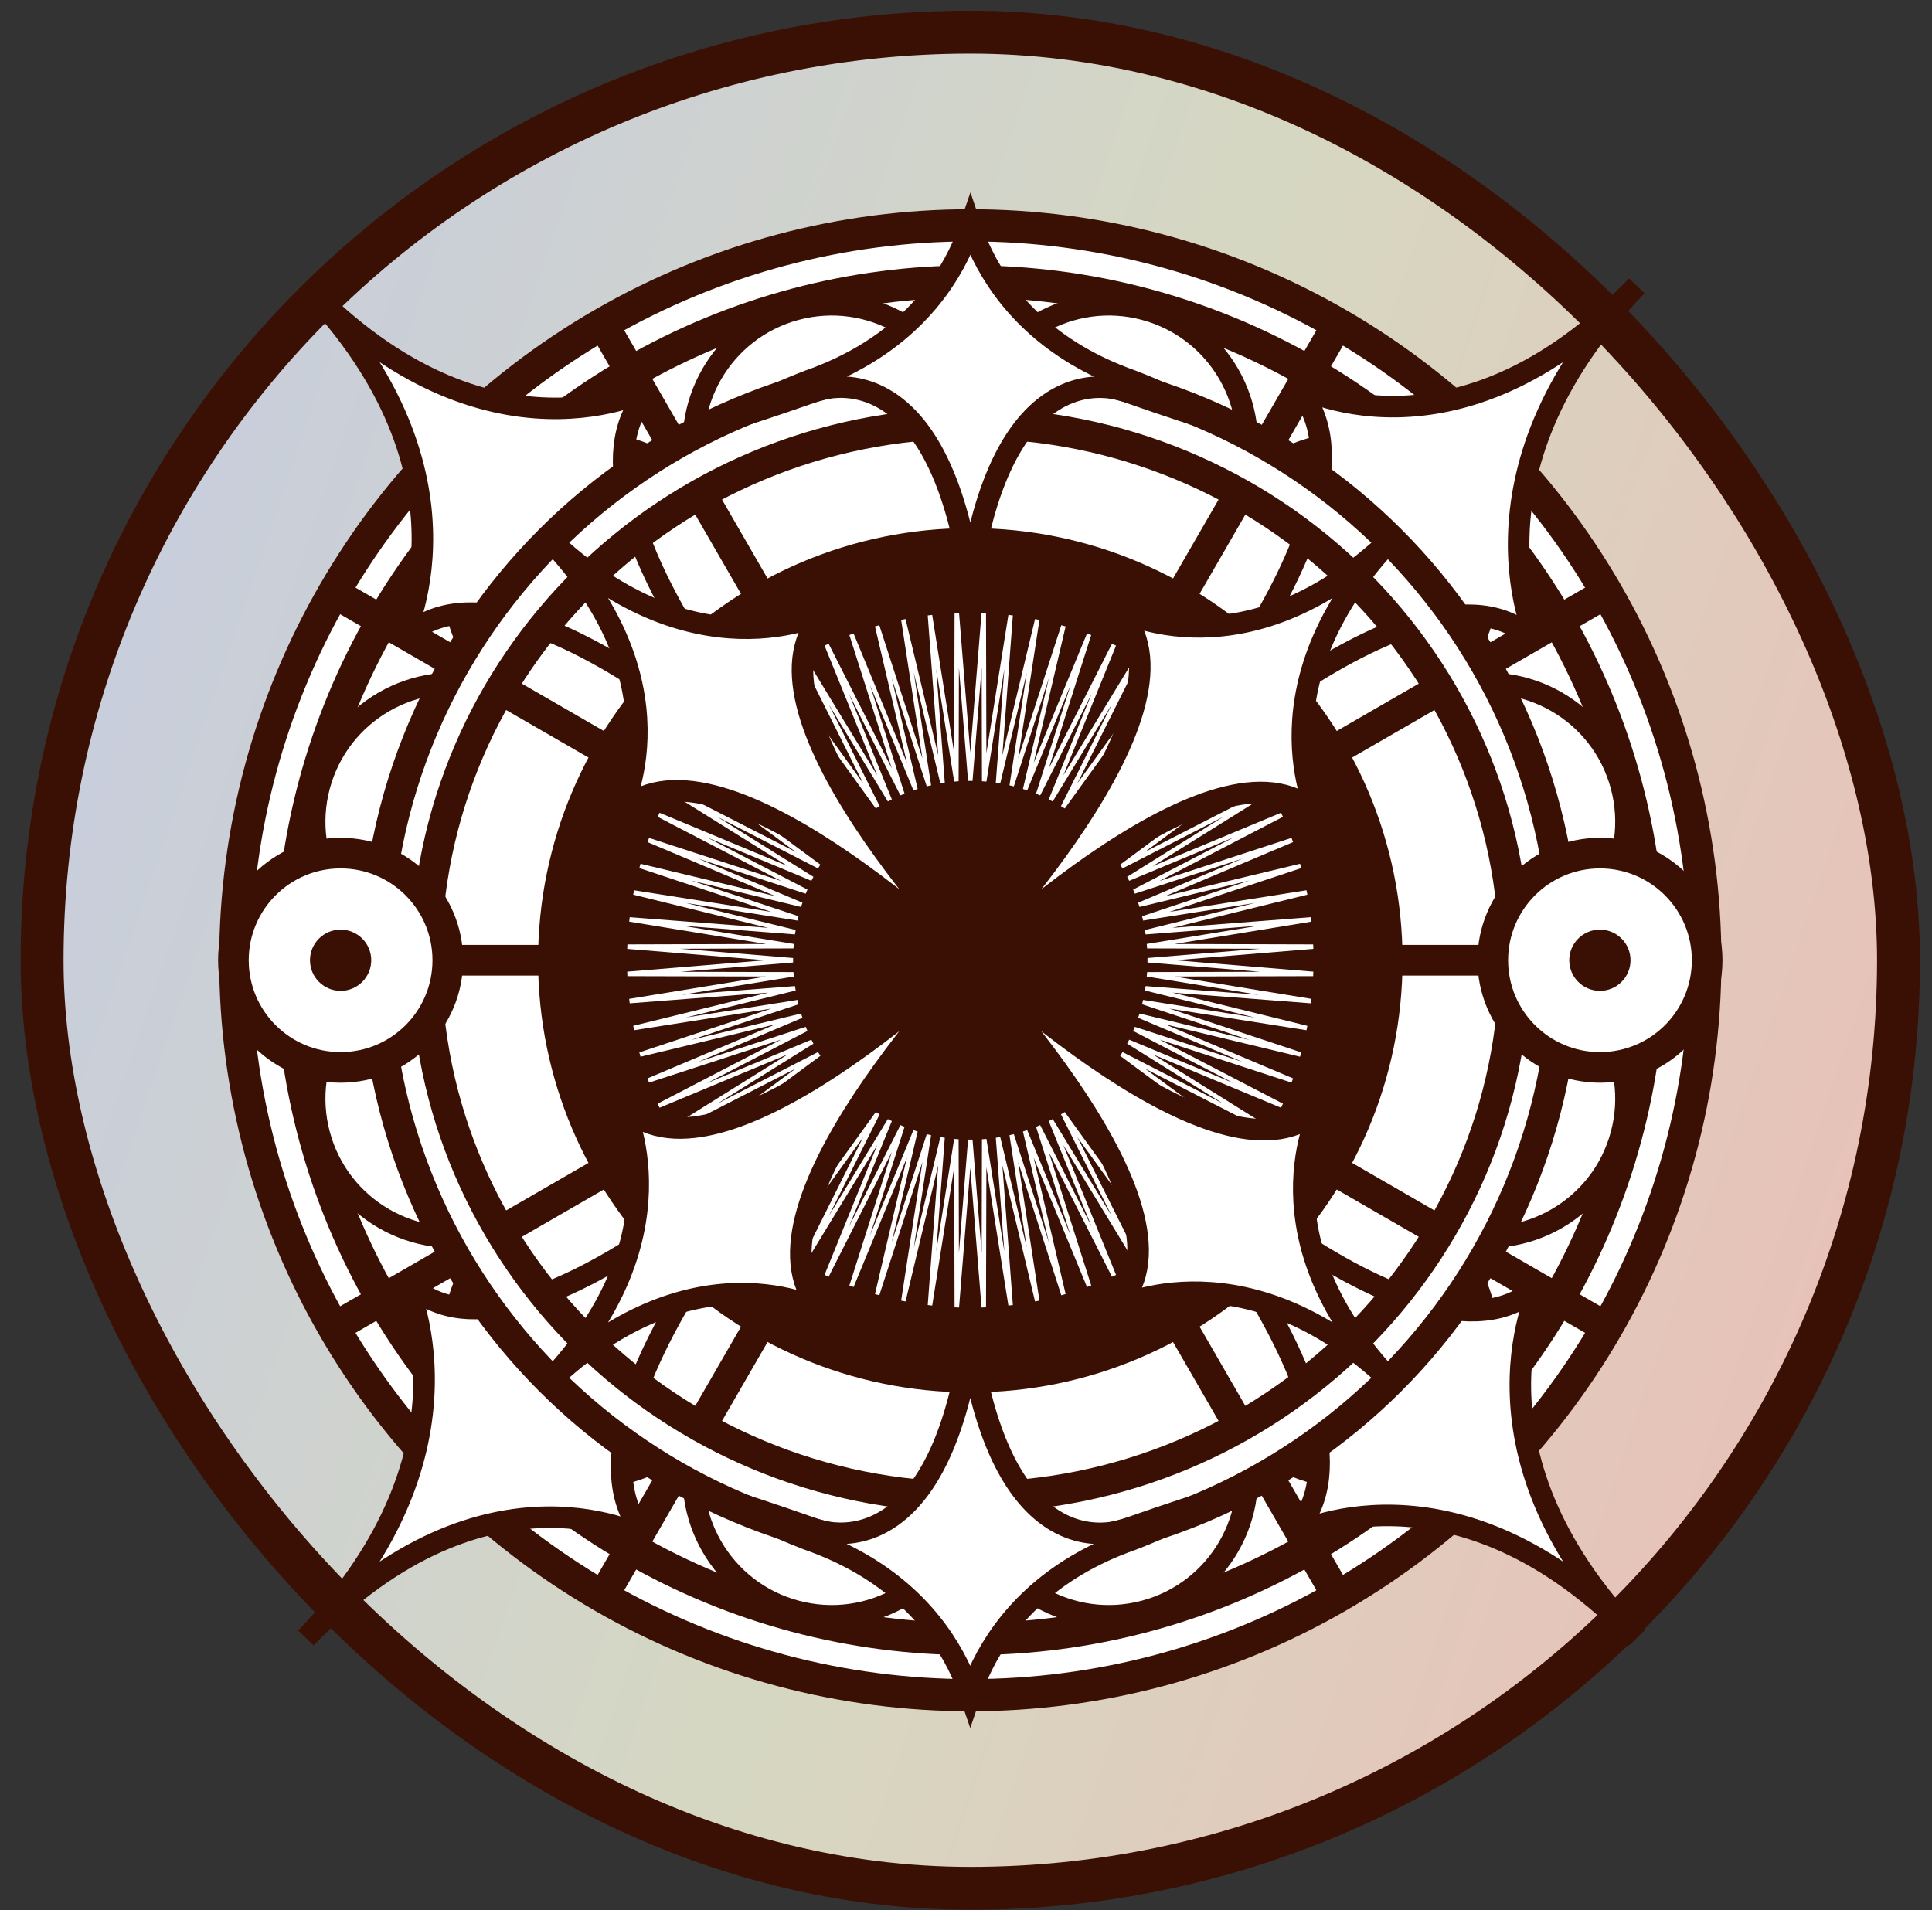 <svg width="90" height="89" viewBox="0 0 90 89" fill="none" xmlns="http://www.w3.org/2000/svg">
<rect x="0" y="0" width="90" height="89" fill="#333333" stroke="none"/>
<rect x="1.96" y="1.5" width="86.48" height="86.481" rx="43.24" fill="white"/>
<rect x="1.96" y="1.5" width="86.48" height="86.481" rx="43.24" fill="url(#paint0_linear_1136_1404)" fill-opacity="0.3" style="mix-blend-mode:hard-light"/>
<rect x="1.96" y="1.5" width="86.48" height="86.481" rx="43.24" stroke="#3B1004" stroke-width="2"/>
<ellipse cx="45.2" cy="44.741" rx="34.24" ry="34.241" fill="white" stroke="#3B1004" stroke-width="1.5"/>
<ellipse cx="45.199" cy="44.74" rx="31.624" ry="31.624" fill="white" stroke="#3B1004" stroke-width="1.5"/>
<path d="M45.2 10.74V78.74" stroke="#3B1004" stroke-width="1.43"/>
<path d="M28.2 15.296L62.2 74.186" stroke="#3B1004" stroke-width="1.43"/>
<path d="M15.755 27.74L74.645 61.74" stroke="#3B1004" stroke-width="1.43"/>
<path d="M11.2 44.74L79.2 44.74" stroke="#3B1004" stroke-width="1.43"/>
<path d="M15.755 61.74L74.645 27.74" stroke="#3B1004" stroke-width="1.43"/>
<path d="M28.2 74.186L62.2 15.296" stroke="#3B1004" stroke-width="1.43"/>
<path d="M53.324 14.422C49.884 13.5 46.349 15.541 45.427 18.982L57.884 22.319C58.806 18.879 56.764 15.344 53.324 14.422Z" fill="white"/>
<path d="M57.884 22.319C58.806 18.879 56.764 15.344 53.324 14.422C49.884 13.5 46.349 15.541 45.427 18.982" stroke="#3B1004"/>
<path d="M37.075 75.064C40.515 75.985 44.051 73.944 44.973 70.504L32.516 67.166C31.594 70.606 33.635 74.142 37.075 75.064Z" fill="white"/>
<path d="M32.516 67.165C31.594 70.605 33.635 74.141 37.075 75.062C40.515 75.984 44.051 73.943 44.973 70.503" stroke="#3B1004"/>
<path d="M37.075 14.422C33.635 15.344 31.594 18.879 32.516 22.319L44.973 18.982C44.051 15.542 40.515 13.5 37.075 14.422Z" fill="white"/>
<path d="M44.973 18.982C44.051 15.542 40.515 13.5 37.075 14.422C33.635 15.344 31.594 18.879 32.516 22.319" stroke="#3B1004"/>
<path d="M53.324 75.064C56.764 74.142 58.806 70.606 57.884 67.166L45.427 70.504C46.349 73.944 49.884 75.985 53.324 75.064Z" fill="white"/>
<path d="M45.427 70.503C46.349 73.943 49.884 75.984 53.324 75.062C56.764 74.141 58.806 70.605 57.884 67.165" stroke="#3B1004"/>
<path d="M23.005 22.545C20.487 25.063 20.487 29.146 23.005 31.664L32.124 22.545C29.606 20.027 25.523 20.027 23.005 22.545Z" fill="white"/>
<path d="M32.124 22.545C29.606 20.027 25.523 20.027 23.005 22.545C20.487 25.063 20.487 29.146 23.005 31.664" stroke="#3B1004"/>
<path d="M67.397 66.938C69.916 64.419 69.916 60.337 67.397 57.818L58.278 66.938C60.796 69.456 64.879 69.456 67.397 66.938Z" fill="white"/>
<path d="M58.277 66.938C60.795 69.456 64.878 69.456 67.397 66.938C69.915 64.419 69.915 60.337 67.397 57.818" stroke="#3B1004"/>
<path d="M14.881 36.616C13.959 40.056 16 43.592 19.44 44.514L22.778 32.057C19.338 31.135 15.803 33.176 14.881 36.616Z" fill="white"/>
<path d="M22.778 32.057C19.338 31.135 15.803 33.176 14.881 36.616C13.959 40.056 16 43.592 19.44 44.514" stroke="#3B1004"/>
<path d="M75.522 52.865C76.444 49.425 74.403 45.889 70.963 44.968L67.625 57.425C71.065 58.347 74.601 56.305 75.522 52.865Z" fill="white"/>
<path d="M67.624 57.425C71.064 58.347 74.6 56.305 75.522 52.865C76.443 49.425 74.402 45.889 70.962 44.968" stroke="#3B1004"/>
<path d="M14.881 52.864C15.803 56.304 19.338 58.346 22.778 57.424L19.441 44.967C16.001 45.889 13.959 49.424 14.881 52.864Z" fill="white"/>
<path d="M19.441 44.967C16.001 45.889 13.959 49.424 14.881 52.864C15.803 56.304 19.338 58.346 22.778 57.424" stroke="#3B1004"/>
<path d="M75.522 36.615C74.601 33.175 71.065 31.134 67.625 32.056L70.963 44.513C74.403 43.591 76.444 40.055 75.522 36.615Z" fill="white"/>
<path d="M70.962 44.513C74.402 43.591 76.443 40.055 75.522 36.615C74.6 33.175 71.064 31.134 67.624 32.056" stroke="#3B1004"/>
<path d="M23.004 66.934C25.522 69.453 29.605 69.453 32.123 66.934L23.004 57.815C20.486 60.334 20.486 64.416 23.004 66.934Z" fill="white"/>
<path d="M23.004 57.815C20.486 60.334 20.486 64.416 23.004 66.934C25.522 69.453 29.605 69.453 32.123 66.934" stroke="#3B1004"/>
<path d="M67.397 22.542C64.878 20.024 60.795 20.024 58.277 22.542L67.397 31.661C69.915 29.143 69.915 25.06 67.397 22.542Z" fill="white"/>
<path d="M67.397 31.662C69.915 29.144 69.915 25.061 67.397 22.543C64.878 20.025 60.795 20.025 58.277 22.543" stroke="#3B1004"/>
<path d="M64.728 44.741C64.728 55.526 55.985 64.268 45.2 64.268C34.416 64.268 25.673 55.526 25.673 44.741C25.673 33.956 34.416 25.213 45.2 25.213C55.985 25.213 64.728 33.956 64.728 44.741Z" fill="#3B1004" stroke="#3B1004" stroke-width="1.216"/>
<path d="M45.2 36.375L45.828 28.569L45.848 36.4L47.078 28.668L46.493 36.477L48.318 28.868L47.129 36.606L49.539 29.164L47.754 36.784L50.733 29.557L48.362 37.012L51.892 30.043L48.951 37.287L53.01 30.62L49.517 37.607L54.081 31.284L50.056 37.973L55.096 32.031L50.566 38.379L56.05 32.856L51.042 38.826L56.938 33.754L51.483 39.308L57.753 34.721L51.885 39.823L58.491 35.749L52.245 40.369L59.146 36.833L52.562 40.942L59.716 37.965L52.834 41.54L60.196 39.139L53.059 42.155L60.585 40.347L53.234 42.788L60.877 41.583L53.36 43.432L61.073 42.838L53.437 44.084L61.172 44.106L53.463 44.741L61.172 45.377L53.437 45.397L61.073 46.643L53.36 46.049L60.877 47.898L53.234 46.693L60.585 49.134L53.059 47.326L60.196 50.342L52.834 47.943L59.716 51.516L52.562 48.539L59.146 52.649L52.245 49.112L58.491 53.732L51.885 49.658L57.753 54.76L51.483 50.174L56.938 55.727L51.042 50.657L56.05 56.625L50.566 51.102L55.096 57.45L50.056 51.509L54.081 58.197L49.517 51.874L53.01 58.861L48.951 52.194L51.892 59.438L48.362 52.47L50.733 59.925L47.754 52.697L49.539 60.317L47.129 52.876L48.318 60.614L46.493 53.004L47.078 60.813L45.848 53.081L45.828 60.912L45.2 53.106L44.572 60.912L44.552 53.081L43.322 60.813L43.907 53.004L42.082 60.614L43.271 52.876L40.862 60.317L42.647 52.697L39.667 59.925L42.038 52.47L38.508 59.438L41.449 52.194L37.39 58.861L40.883 51.874L36.32 58.197L40.344 51.509L35.303 57.45L39.834 51.102L34.35 56.625L39.358 50.657L33.463 55.727L38.917 50.174L32.648 54.76L38.516 49.658L31.909 53.732L38.155 49.112L31.254 52.649L37.838 48.539L30.684 51.516L37.566 47.943L30.204 50.342L37.341 47.326L29.815 49.134L37.166 46.693L29.523 47.898L37.04 46.049L29.327 46.643L36.963 45.397L29.227 45.377L36.937 44.741L29.227 44.106L36.963 44.084L29.327 42.838L37.04 43.432L29.523 41.583L37.166 42.788L29.815 40.347L37.341 42.155L30.204 39.139L37.566 41.54L30.684 37.965L37.838 40.942L31.254 36.833L38.155 40.369L31.909 35.749L38.516 39.823L32.648 34.721L38.917 39.308L33.463 33.754L39.358 38.826L34.35 32.856L39.834 38.379L35.303 32.031L40.344 37.973L36.32 31.284L40.883 37.607L37.39 30.62L41.449 37.287L38.508 30.043L42.038 37.012L39.667 29.557L42.647 36.784L40.862 29.164L43.271 36.606L42.082 28.868L43.907 36.477L43.322 28.668L44.552 36.4L44.572 28.569L45.2 36.375Z" fill="#3B1004"/>
<path d="M45.2 36.375L45.828 28.569L45.848 36.4L47.078 28.668L46.493 36.477L48.318 28.868L47.129 36.606L49.539 29.164L47.754 36.784L50.733 29.557L48.362 37.012L51.892 30.043L48.951 37.287L53.01 30.62L49.517 37.607L54.081 31.284L50.056 37.973L55.096 32.031L50.566 38.379L56.05 32.856L51.042 38.826L56.938 33.754L51.483 39.308L57.753 34.721L51.885 39.823L58.491 35.749L52.245 40.369L59.146 36.833L52.562 40.942L59.716 37.965L52.834 41.54L60.196 39.139L53.059 42.155L60.585 40.347L53.234 42.788L60.877 41.583L53.36 43.432L61.073 42.838L53.437 44.084L61.172 44.106L53.463 44.741L61.172 45.377L53.437 45.397L61.073 46.643L53.36 46.049L60.877 47.898L53.234 46.693L60.585 49.134L53.059 47.326L60.196 50.342L52.834 47.943L59.716 51.516L52.562 48.539L59.146 52.649L52.245 49.112L58.491 53.732L51.885 49.658L57.753 54.76L51.483 50.174L56.938 55.727L51.042 50.657L56.05 56.625L50.566 51.102L55.096 57.45L50.056 51.509L54.081 58.197L49.517 51.874L53.01 58.861L48.951 52.194L51.892 59.438L48.362 52.47L50.733 59.925L47.754 52.697L49.539 60.317L47.129 52.876L48.318 60.614L46.493 53.004L47.078 60.813L45.848 53.081L45.828 60.912L45.2 53.106L44.572 60.912L44.552 53.081L43.322 60.813L43.907 53.004L42.082 60.614L43.271 52.876L40.862 60.317L42.647 52.697L39.667 59.925L42.038 52.47L38.508 59.438L41.449 52.194L37.39 58.861L40.883 51.874L36.32 58.197L40.344 51.509L35.303 57.45L39.834 51.102L34.35 56.625L39.358 50.657L33.463 55.727L38.917 50.174L32.648 54.76L38.516 49.658L31.909 53.732L38.155 49.112L31.254 52.649L37.838 48.539L30.684 51.516L37.566 47.943L30.204 50.342L37.341 47.326L29.815 49.134L37.166 46.693L29.523 47.898L37.04 46.049L29.327 46.643L36.963 45.397L29.227 45.377L36.937 44.741L29.227 44.106L36.963 44.084L29.327 42.838L37.04 43.432L29.523 41.583L37.166 42.788L29.815 40.347L37.341 42.155L30.204 39.139L37.566 41.54L30.684 37.965L37.838 40.942L31.254 36.833L38.155 40.369L31.909 35.749L38.516 39.823L32.648 34.721L38.917 39.308L33.463 33.754L39.358 38.826L34.35 32.856L39.834 38.379L35.303 32.031L40.344 37.973L36.32 31.284L40.883 37.607L37.39 30.62L41.449 37.287L38.508 30.043L42.038 37.012L39.667 29.557L42.647 36.784L40.862 29.164L43.271 36.606L42.082 28.868L43.907 36.477L43.322 28.668L44.552 36.4L44.572 28.569L45.2 36.375Z" stroke="white" stroke-width="0.209"/>
<path d="M14.264 13.332C14.259 13.327 14.255 13.322 14.25 13.317C14.255 13.322 14.259 13.327 14.264 13.332C22.777 22.163 18.702 29.857 18.702 29.857C23.963 24.406 37.775 37.782 41.25 41.317C37.84 37.716 24.959 23.407 30.353 18.094C30.353 18.094 22.783 22.157 14.264 13.332Z" fill="white"/>
<path d="M14.25 13.317C22.782 22.155 18.702 29.857 18.702 29.857C23.963 24.406 37.775 37.782 41.25 41.317C37.84 37.716 24.959 23.407 30.353 18.094C30.353 18.094 22.775 22.162 14.25 13.317Z" stroke="#3B1004" stroke-width="1.003"/>
<path d="M76.236 13.332C76.241 13.327 76.245 13.322 76.25 13.317C76.245 13.322 76.241 13.327 76.236 13.332C67.72 22.16 60.301 17.934 60.301 17.934C65.557 23.39 52.659 37.714 49.25 41.317C52.723 37.781 66.521 24.423 71.644 30.017C71.644 30.017 67.726 22.167 76.236 13.332Z" fill="white"/>
<path d="M76.25 13.317C67.728 22.165 60.301 17.934 60.301 17.934C65.557 23.39 52.659 37.714 49.25 41.317C52.723 37.781 66.521 24.423 71.644 30.017C71.644 30.017 67.722 22.158 76.25 13.317Z" stroke="#3B1004" stroke-width="1.003"/>
<path d="M14.264 76.303C14.259 76.308 14.255 76.313 14.25 76.317C14.255 76.313 14.259 76.308 14.264 76.303C22.78 67.474 30.199 71.701 30.199 71.701C24.943 66.245 37.841 51.921 41.25 48.317C37.777 51.853 23.979 65.212 18.856 59.618C18.856 59.618 22.774 67.468 14.264 76.303Z" fill="white"/>
<path d="M14.25 76.317C22.772 67.47 30.199 71.701 30.199 71.701C24.943 66.245 37.841 51.921 41.25 48.317C37.777 51.853 23.979 65.212 18.856 59.618C18.856 59.618 22.778 67.477 14.25 76.317Z" stroke="#3B1004" stroke-width="1.003"/>
<path d="M76.236 76.303C76.241 76.308 76.245 76.313 76.25 76.317C76.245 76.313 76.241 76.308 76.236 76.303C67.723 67.472 71.798 59.778 71.798 59.778C66.537 65.229 52.725 51.853 49.25 48.317C52.66 51.919 65.541 66.228 60.147 71.541C60.147 71.541 67.717 67.478 76.236 76.303Z" fill="white"/>
<path d="M76.25 76.317C67.718 67.48 71.798 59.778 71.798 59.778C66.537 65.229 52.725 51.853 49.25 48.317C52.66 51.919 65.541 66.228 60.147 71.541C60.147 71.541 67.725 67.473 76.25 76.317Z" stroke="#3B1004" stroke-width="1.003"/>
<path fill-rule="evenodd" clip-rule="evenodd" d="M45.2 72.425C60.49 72.425 72.885 60.03 72.885 44.74C72.885 29.451 60.49 17.056 45.2 17.056C29.91 17.056 17.515 29.451 17.515 44.74C17.515 60.03 29.91 72.425 45.2 72.425ZM45.2 69.757C59.2 69.757 70.55 58.556 70.55 44.74C70.55 30.924 59.2 19.724 45.2 19.724C31.2 19.724 19.85 30.924 19.85 44.74C19.85 58.556 31.2 69.757 45.2 69.757Z" fill="white"/>
<path d="M72.171 44.74C72.171 59.636 60.096 71.712 45.2 71.712V73.138C60.884 73.138 73.598 60.424 73.598 44.74H72.171ZM45.2 17.769C60.096 17.769 72.171 29.845 72.171 44.74H73.598C73.598 29.057 60.884 16.342 45.2 16.342V17.769ZM18.228 44.74C18.228 29.845 30.304 17.769 45.2 17.769V16.342C29.516 16.342 16.801 29.057 16.801 44.74H18.228ZM45.2 71.712C30.304 71.712 18.228 59.636 18.228 44.74H16.801C16.801 60.424 29.516 73.138 45.2 73.138V71.712ZM69.837 44.74C69.837 58.154 58.815 69.043 45.2 69.043V70.47C59.585 70.47 71.263 58.959 71.263 44.74H69.837ZM45.2 20.438C58.815 20.438 69.837 31.327 69.837 44.74H71.263C71.263 30.521 59.585 19.011 45.2 19.011V20.438ZM20.563 44.74C20.563 31.327 31.584 20.438 45.2 20.438V19.011C30.814 19.011 19.137 30.521 19.137 44.74H20.563ZM45.2 69.043C31.584 69.043 20.563 58.154 20.563 44.74H19.137C19.137 58.959 30.814 70.47 45.2 70.47V69.043Z" fill="#3B1004"/>
<path d="M25.212 24.752C25.208 24.748 25.204 24.744 25.201 24.74C25.204 24.744 25.208 24.748 25.212 24.752C32.219 31.761 28.865 37.867 28.865 37.867C33.195 33.541 44.563 44.157 47.423 46.962C44.617 44.104 34.015 32.748 38.454 28.531C38.454 28.531 32.224 31.756 25.212 24.752Z" fill="white"/>
<path d="M25.201 24.74C32.223 31.754 28.865 37.867 28.865 37.867C33.195 33.541 44.563 44.157 47.423 46.962C44.617 44.104 34.015 32.748 38.454 28.531C38.454 28.531 32.217 31.759 25.201 24.74Z" stroke="#3B1004" stroke-width="1.003"/>
<path d="M65.189 24.752C65.193 24.748 65.196 24.744 65.2 24.741C65.196 24.744 65.193 24.748 65.189 24.752C58.18 31.759 52.073 28.405 52.073 28.405C56.4 32.735 45.784 44.103 42.978 46.963C45.836 44.157 57.193 33.555 61.409 37.995C61.409 37.995 58.184 31.764 65.189 24.752Z" fill="white"/>
<path d="M65.2 24.741C58.186 31.763 52.073 28.405 52.073 28.405C56.4 32.735 45.784 44.103 42.978 46.963C45.836 44.157 57.193 33.555 61.409 37.995C61.409 37.995 58.181 31.757 65.2 24.741Z" stroke="#3B1004" stroke-width="1.003"/>
<path d="M25.212 64.728C25.208 64.732 25.204 64.736 25.2 64.74C25.204 64.736 25.208 64.732 25.212 64.728C32.221 57.721 38.327 61.076 38.327 61.076C34.001 56.746 44.616 45.378 47.422 42.518C44.564 45.324 33.208 55.926 28.991 51.486C28.991 51.486 32.216 57.717 25.212 64.728Z" fill="white"/>
<path d="M25.2 64.74C32.214 57.718 38.327 61.076 38.327 61.076C34.001 56.746 44.616 45.378 47.422 42.518C44.564 45.324 33.208 55.926 28.991 51.486C28.991 51.486 32.219 57.723 25.2 64.74Z" stroke="#3B1004" stroke-width="1.003"/>
<path d="M65.189 64.729C65.192 64.733 65.196 64.737 65.2 64.74C65.196 64.737 65.192 64.733 65.189 64.729C58.181 57.72 61.536 51.613 61.536 51.613C57.206 55.94 45.838 45.324 42.977 42.518C45.784 45.376 56.386 56.733 51.946 60.949C51.946 60.949 58.176 57.724 65.189 64.729Z" fill="white"/>
<path d="M65.2 64.74C58.178 57.726 61.536 51.613 61.536 51.613C57.206 55.94 45.838 45.324 42.977 42.518C45.784 45.376 56.386 56.733 51.946 60.949C51.946 60.949 58.183 57.721 65.2 64.74Z" stroke="#3B1004" stroke-width="1.003"/>
<path d="M79.526 44.741C79.526 47.499 77.291 49.734 74.533 49.734C71.775 49.734 69.54 47.499 69.54 44.741C69.54 41.983 71.775 39.748 74.533 39.748C77.291 39.748 79.526 41.983 79.526 44.741Z" fill="white" stroke="#3B1004" stroke-width="1.427"/>
<ellipse cx="74.529" cy="44.74" rx="1.427" ry="1.427" fill="#3B1004"/>
<path d="M20.86 44.741C20.86 47.499 18.625 49.734 15.867 49.734C13.109 49.734 10.873 47.499 10.873 44.741C10.873 41.983 13.109 39.748 15.867 39.748C18.625 39.748 20.86 41.983 20.86 44.741Z" fill="white" stroke="#3B1004" stroke-width="1.427"/>
<ellipse cx="15.867" cy="44.74" rx="1.427" ry="1.427" fill="#3B1004"/>
<path d="M55.022 70.747C55.594 70.473 56.231 70.148 56.888 69.777C55.895 70.078 54.502 70.527 52.598 71.196L52.586 71.201C52.567 71.209 52.54 71.219 52.507 71.231C52.441 71.255 52.349 71.286 52.234 71.316C52.005 71.377 51.682 71.438 51.295 71.443C50.514 71.454 49.487 71.236 48.479 70.365C47.132 69.2 45.87 66.916 45.199 62.587C44.529 66.916 43.268 69.2 41.921 70.364C40.913 71.235 39.887 71.452 39.105 71.44C38.718 71.434 38.395 71.373 38.166 71.312C38.051 71.282 37.959 71.251 37.893 71.227C37.86 71.215 37.834 71.204 37.815 71.196L37.803 71.192C35.887 70.518 34.488 70.067 33.495 69.767C34.157 70.142 34.799 70.47 35.375 70.746C36.043 71.068 36.619 71.317 37.026 71.485C37.23 71.569 37.392 71.633 37.502 71.676C37.556 71.697 37.599 71.713 37.627 71.724L37.658 71.736L37.664 71.738C41.586 73.12 43.605 75.524 44.636 77.601C44.87 78.074 45.053 78.529 45.196 78.95C45.338 78.529 45.521 78.074 45.755 77.601C46.785 75.523 48.805 73.12 52.729 71.738L52.735 71.736L52.767 71.724C52.795 71.713 52.837 71.697 52.892 71.676C53.002 71.633 53.164 71.569 53.368 71.485C53.776 71.317 54.352 71.068 55.022 70.747Z" fill="white" stroke="#3B1004" stroke-width="1.003"/>
<path d="M35.378 18.734C34.806 19.008 34.169 19.333 33.513 19.703C34.505 19.403 35.898 18.953 37.803 18.285L37.814 18.28C37.834 18.272 37.86 18.262 37.893 18.25C37.959 18.226 38.051 18.195 38.166 18.165C38.395 18.104 38.718 18.043 39.105 18.037C39.887 18.026 40.913 18.244 41.921 19.115C43.269 20.28 44.53 22.565 45.202 26.894C45.871 22.564 47.132 20.28 48.479 19.116C49.487 18.246 50.514 18.029 51.295 18.04C51.682 18.046 52.005 18.107 52.234 18.168C52.349 18.199 52.441 18.23 52.507 18.253C52.54 18.266 52.566 18.276 52.586 18.284L52.597 18.289C54.514 18.962 55.912 19.413 56.905 19.714C56.244 19.339 55.602 19.01 55.026 18.734C54.357 18.413 53.782 18.164 53.374 17.995C53.17 17.911 53.009 17.847 52.899 17.805C52.844 17.783 52.802 17.767 52.774 17.756L52.743 17.745L52.736 17.742C48.815 16.36 46.795 13.957 45.765 11.88C45.53 11.406 45.347 10.951 45.205 10.53C45.062 10.951 44.88 11.406 44.645 11.88C43.616 13.957 41.596 16.36 37.672 17.742L37.665 17.745L37.634 17.757C37.606 17.767 37.563 17.783 37.508 17.805C37.398 17.847 37.236 17.911 37.032 17.995C36.624 18.164 36.048 18.413 35.378 18.734Z" fill="white" stroke="#3B1004" stroke-width="1.003"/>
<defs>
<linearGradient id="paint0_linear_1136_1404" x1="6.939" y1="11.56" x2="98.591" y2="42.861" gradientUnits="userSpaceOnUse">
<stop stop-color="#445993"/>
<stop offset="0.519" stop-color="#7A7D32"/>
<stop offset="1" stop-color="#BB2810"/>
</linearGradient>
</defs>
</svg>
